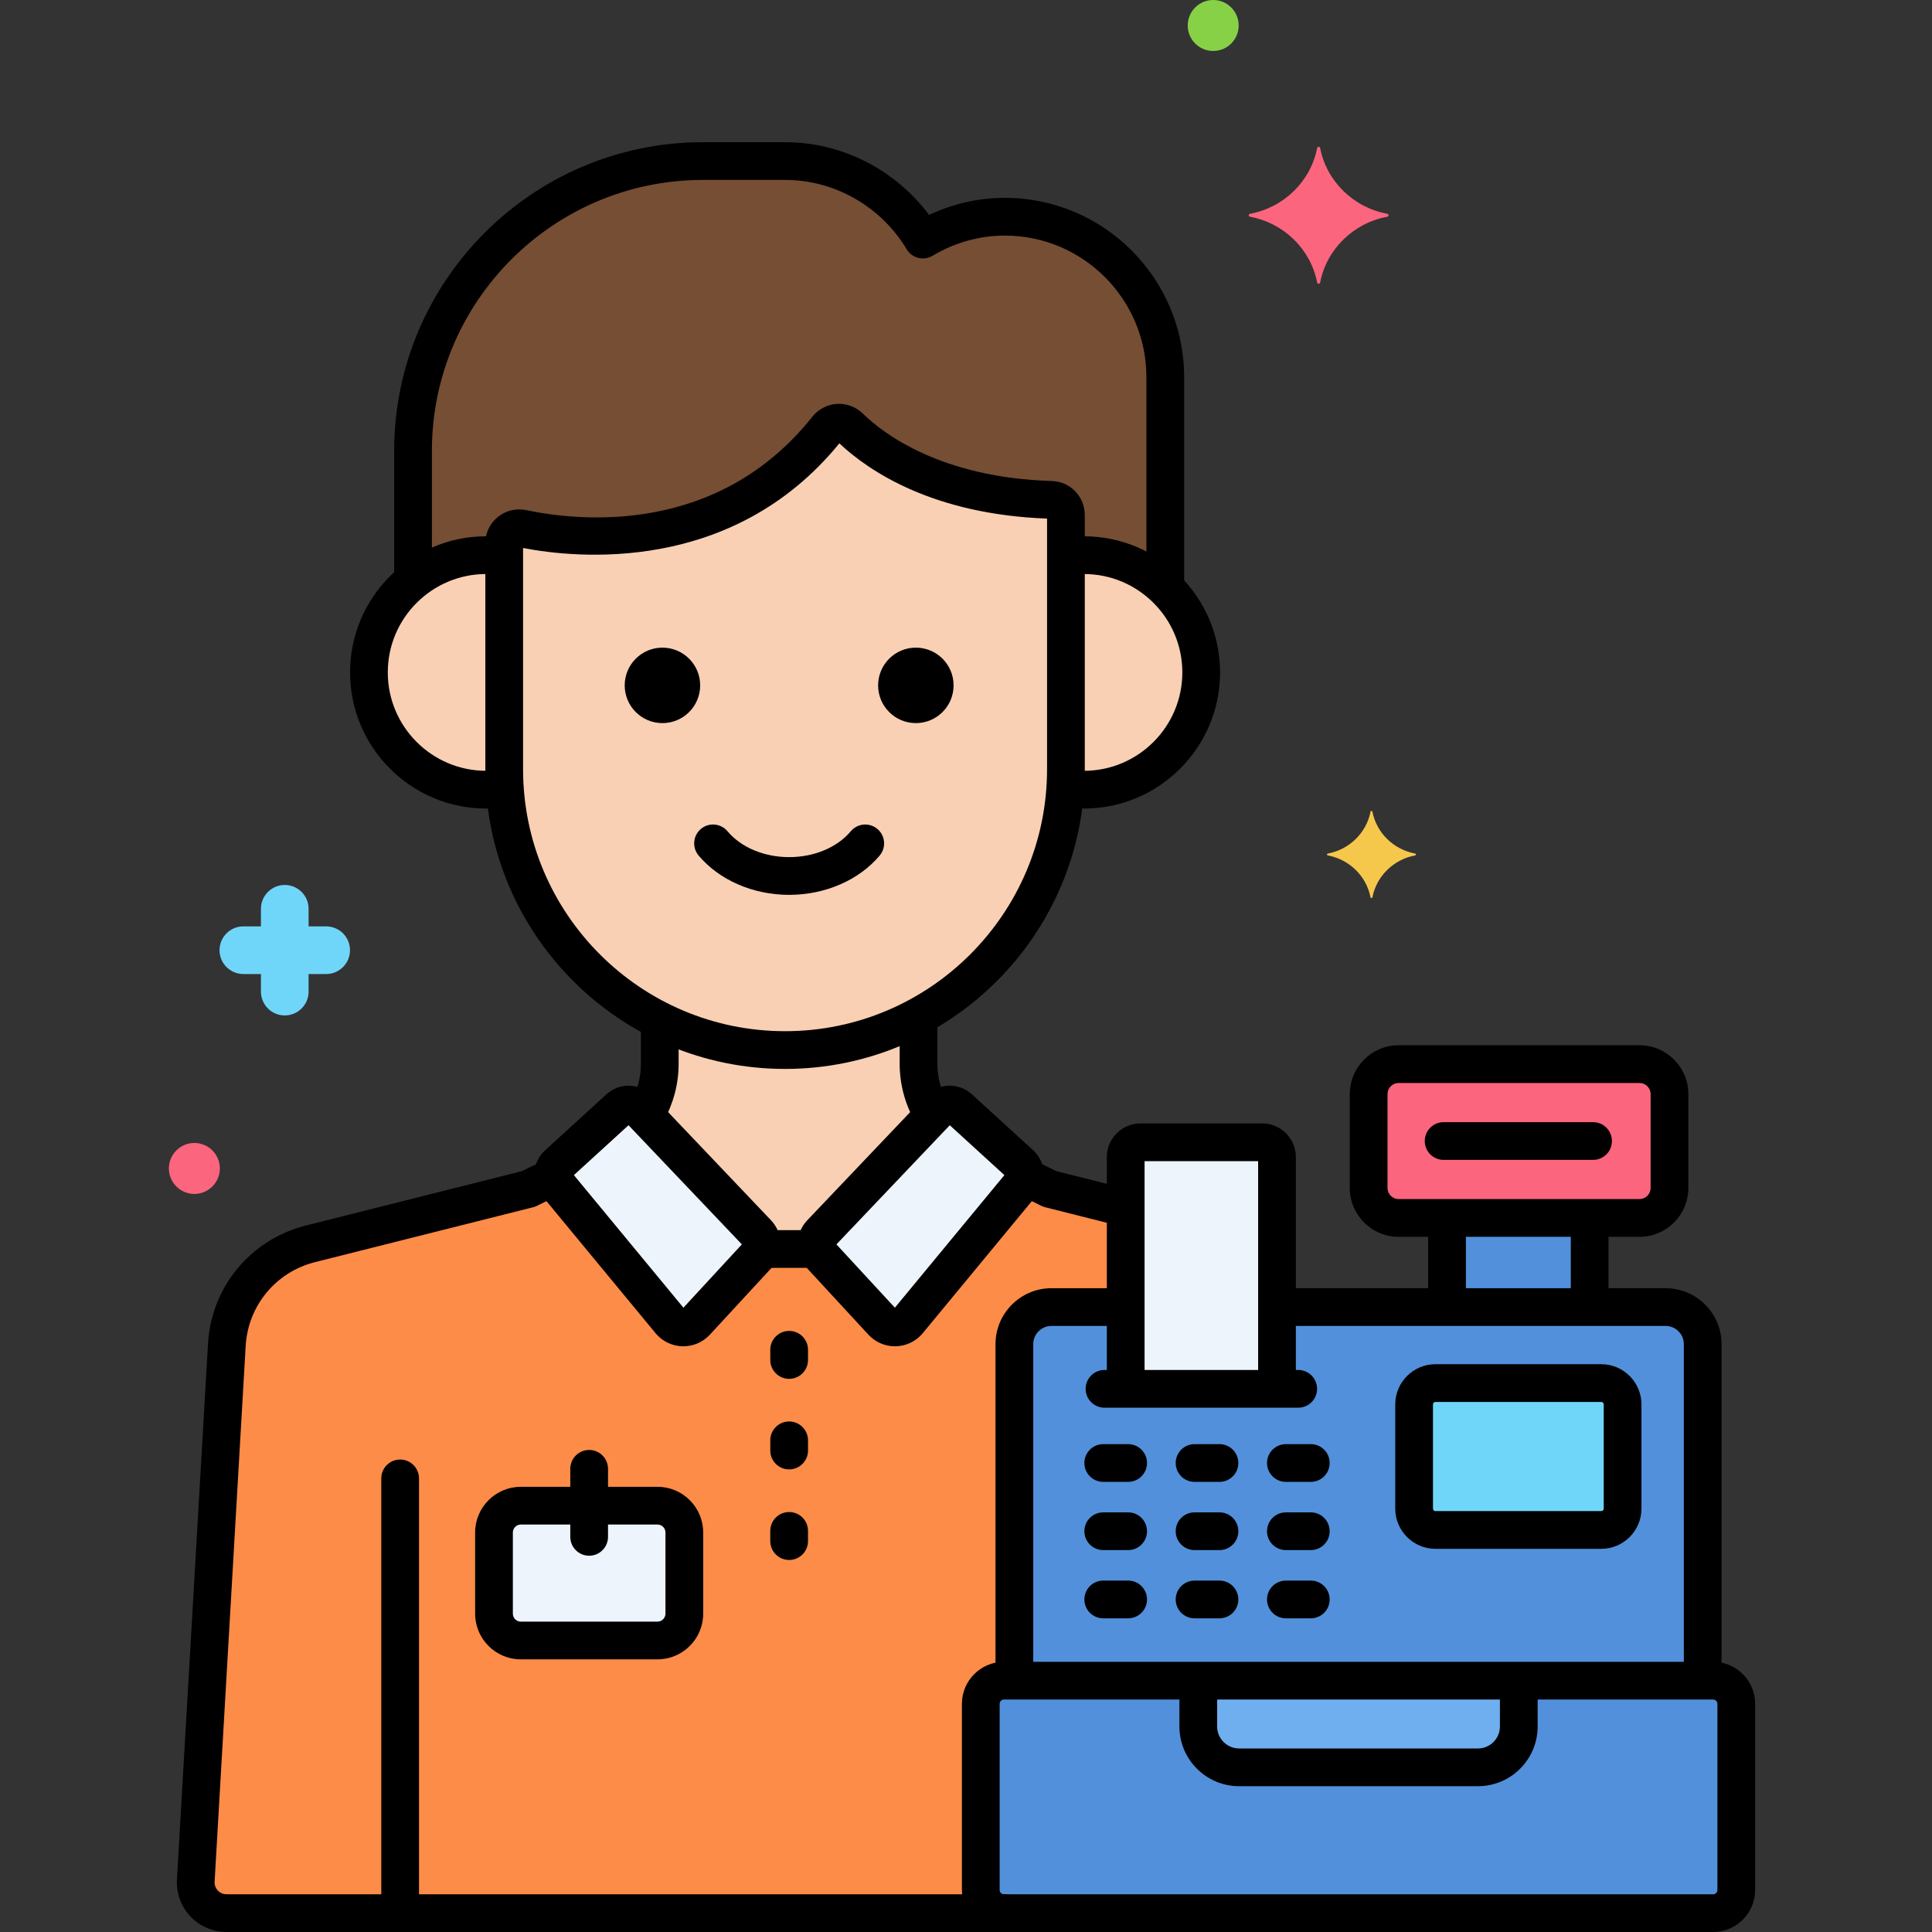 <?xml version="1.0" encoding="utf-8"?>
<!-- Generator: Adobe Illustrator 24.0.0, SVG Export Plug-In . SVG Version: 6.00 Build 0)  -->
<svg version="1.1" xmlns="http://www.w3.org/2000/svg" xmlns:xlink="http://www.w3.org/1999/xlink" x="0px" y="0px"
	 viewBox="0 0 256 256" style="enable-background:new 0 0 256 256;" xml:space="preserve">
<rect x="0" y="0" width="256" height="256" fill="#333333" stroke="none"/>
<style type="text/css">
	.st0{fill:#3A70BF;}
	.st1{fill:#EDF4FC;}
	.st2{fill:#C7D7E5;}
	.st3{fill:#F9D0B4;}
	.st4{fill:#5B5D60;}
	.st5{fill:#5290DB;}
	.st6{fill:#70D6F9;}
	.st7{fill:#F5C84C;}
	.st8{fill:#FC657E;}
	.st9{fill:#87D147;}
	.st10{fill:#FCDD86;}
	.st11{fill:#9BE5F9;}
	.st12{fill:#B2E26D;}
	.st13{fill:#754E34;}
	.st14{fill:#FCA265;}
	.st15{fill:#818182;}
	.st16{fill:#F94EED;}
	.st17{fill:#FFC197;}
	.st18{fill:#3CAADC;}
	.st19{fill:#DAE6F1;}
	.st20{fill:#57AF12;}
	.st21{fill:#EF4460;}
	.st22{fill:#FFF0CA;}
	.st23{fill:#F98FA6;}
	.st24{fill:#EDB311;}
	.st25{fill:#FC8C48;}
	.st26{fill:#FCB9CB;}
	.st27{fill:#96BC71;}
	.st28{fill:#78A352;}
	.st29{fill:#B8DD90;}
	.st30{fill:#6FAFEF;}
	.st31{fill:#29589F;}
	.st32{fill:#414344;}
	.st33{fill:#9B6B4B;}
	.st34{fill:#73B1EF;}
</style>
<g id="Layer_1">
</g>
<g id="Layer_2">
</g>
<g id="Layer_3">
</g>
<g id="Layer_4">
</g>
<g id="Layer_5">
</g>
<g id="Layer_6">
</g>
<g id="Layer_7">
</g>
<g id="Layer_8">
</g>
<g id="Layer_9">
</g>
<g id="Layer_10">
</g>
<g id="Layer_11">
</g>
<g id="Layer_12">
</g>
<g id="Layer_13">
</g>
<g id="Layer_14">
</g>
<g id="Layer_15">
</g>
<g id="Layer_16">
</g>
<g id="Layer_17">
</g>
<g id="Layer_18">
</g>
<g id="Layer_19">
</g>
<g id="Layer_20">
</g>
<g id="Layer_21">
</g>
<g id="Layer_22">
</g>
<g id="Layer_23">
</g>
<g id="Layer_24">
</g>
<g id="Layer_25">
</g>
<g id="Layer_26">
</g>
<g id="Layer_27">
</g>
<g id="Layer_28">
</g>
<g id="Layer_29">
</g>
<g id="Layer_30">
</g>
<g id="Layer_31">
</g>
<g id="Layer_32">
</g>
<g id="Layer_33">
</g>
<g id="Layer_34">
</g>
<g id="Layer_35">
</g>
<g id="Layer_36">
</g>
<g id="Layer_37">
	<g>
		<g>
			<g>
				<path class="st3" d="M109.598,56.772c-13.593,17.094-33.644,14.681-40.386,13.27c-1.225-0.256-2.401,0.667-2.402,1.919
					c0,0.008,0,0.017,0,0.025v29.936c0,20.468,16.747,37.215,37.215,37.215h0c20.468,0,37.215-16.747,37.215-37.215V68.772
					c0-0.194-0.002-0.388-0.006-0.582c-0.021-1.055-0.866-1.925-1.921-1.956c-15.46-0.453-23.606-6.581-26.736-9.649
					C111.722,55.747,110.343,55.836,109.598,56.772z"/>
			</g>
		</g>
		<g>
			<g>
				<g>
					<path class="st13" d="M64.422,73.561c0.813,0,1.609,0.069,2.388,0.189v-1.763c0-0.008,0-0.017,0-0.025
						c0.001-1.252,1.177-2.175,2.402-1.919c6.742,1.411,26.794,3.823,40.386-13.27c0.745-0.937,2.124-1.025,2.978-0.187
						c3.13,3.068,11.276,9.196,26.736,9.649c1.055,0.031,1.9,0.901,1.921,1.956c0.004,0.194,0.006,0.388,0.006,0.582v4.978
						c0.779-0.121,1.575-0.189,2.388-0.189c4.188,0,7.982,1.665,10.777,4.36V49.973c0-11.692-9.566-21.258-21.258-21.258
						c-3.966,0-7.673,1.121-10.859,3.031c-3.722-6.211-10.502-10.405-18.23-10.405H93.141c-21.127,0-38.413,17.286-38.413,38.413
						v17.212C57.386,74.84,60.752,73.561,64.422,73.561z"/>
				</g>
			</g>
		</g>
		<g>
			<g>
				<path class="st3" d="M143.628,73.561c-0.813,0-1.609,0.069-2.388,0.189c0,3.96,0,22.286,0,28.173
					c0,0.839-0.038,1.67-0.094,2.496c0.81,0.13,1.635,0.217,2.482,0.217c8.581,0,15.537-6.956,15.537-15.537
					S152.209,73.561,143.628,73.561z"/>
			</g>
		</g>
		<g>
			<g>
				<path class="st3" d="M66.81,101.923c0-3.856,0-20.507,0-28.173c-0.779-0.121-1.575-0.189-2.388-0.189
					c-8.581,0-15.538,6.957-15.538,15.538s6.956,15.537,15.538,15.537c0.847,0,1.672-0.086,2.482-0.217v-0.001
					C66.848,103.593,66.81,102.762,66.81,101.923z"/>
			</g>
		</g>
		<g>
			<g>
				<path class="st1" d="M135.214,154.265l-8.134-7.427c-0.753-0.687-1.917-0.646-2.619,0.092l-15.687,16.491
					c-0.77,0.81-0.78,2.078-0.022,2.899l8.157,8.837c0.936,1.014,2.552,0.97,3.431-0.094l15.054-18.223
					C136.031,156.071,135.951,154.938,135.214,154.265z"/>
			</g>
		</g>
		<g>
			<g>
				<path class="st1" d="M73.918,154.265l8.134-7.427c0.753-0.687,1.917-0.646,2.619,0.092l15.687,16.491
					c0.77,0.81,0.78,2.078,0.022,2.899l-8.157,8.837c-0.936,1.014-2.552,0.97-3.431-0.094L73.737,156.84
					C73.101,156.071,73.181,154.938,73.918,154.265z"/>
			</g>
		</g>
		<g>
			<g>
				<g>
					<path class="st25" d="M129.958,250.431v-24.665c0-1.695,1.374-3.068,3.069-3.068h1.382v-44.589
						c0-2.703,2.212-4.915,4.915-4.915h9.84v-13.121l-10.067-2.534l-3.296-1.625c-0.047,0.33-0.179,0.651-0.406,0.925
						l-15.054,18.224c-0.879,1.064-2.495,1.109-3.431,0.094l-8.157-8.837c-0.223-0.242-0.372-0.525-0.462-0.821h-7.449
						c-0.09,0.296-0.239,0.579-0.462,0.821l-8.157,8.837c-0.936,1.014-2.552,0.97-3.431-0.094L73.737,156.84
						c-0.227-0.275-0.358-0.596-0.406-0.925l-3.296,1.625l-28.902,7.275c-6.233,1.569-10.721,7.008-11.078,13.425l-4.115,70.951
						c-0.13,2.34,1.732,4.31,4.076,4.31h103.01C131.332,253.5,129.958,252.126,129.958,250.431z"/>
				</g>
			</g>
		</g>
		<g>
			<g>
				<path class="st3" d="M87.421,140.972c0,2.453-0.699,4.8-1.948,6.803l14.884,15.648c0.543,0.571,0.7,1.368,0.484,2.078h7.449
					c-0.216-0.709-0.059-1.507,0.484-2.078l14.884-15.648c-1.249-2.003-1.948-4.349-1.948-6.803v-6.335
					c-5.268,2.868-11.296,4.501-17.686,4.501h0c-5.959,0-11.597-1.427-16.604-3.945V140.972z"/>
			</g>
		</g>
		<g>
			<g>
				<path class="st5" d="M226.997,222.698h-93.97c-1.695,0-3.069,1.374-3.069,3.068v24.665c0,1.695,1.374,3.069,3.069,3.069h93.97
					c1.695,0,3.069-1.374,3.069-3.069v-24.665C230.066,224.071,228.692,222.698,226.997,222.698z"/>
			</g>
		</g>
		<g>
			<g>
				<path class="st8" d="M221.215,157.413v-12.442c0-2.193-1.778-3.971-3.971-3.971h-31.92c-2.193,0-3.971,1.778-3.971,3.971v12.442
					c0,2.193,1.778,3.971,3.971,3.971h31.92C219.437,161.384,221.215,159.606,221.215,157.413z"/>
			</g>
		</g>
		<g>
			<g>
				<g>
					<rect x="191.739" y="161.384" class="st5" width="18.899" height="11.81"/>
				</g>
			</g>
		</g>
		<g>
			<g>
				<path class="st5" d="M220.701,173.194h-51.493v10.834h-20.045v-10.834h-9.84c-2.703,0-4.915,2.212-4.915,4.915v44.589h91.207
					v-44.589C225.616,175.406,223.404,173.194,220.701,173.194z"/>
			</g>
		</g>
		<g>
			<g>
				<path class="st1" d="M87.122,217.373H69.01c-1.963,0-3.554-1.591-3.554-3.554v-10.756c0-1.963,1.591-3.554,3.554-3.554h18.112
					c1.963,0,3.554,1.591,3.554,3.554v10.756C90.675,215.782,89.084,217.373,87.122,217.373z"/>
			</g>
		</g>
		<g>
			<g>
				<path class="st30" d="M158.777,222.698v6.068c0,2.991,2.425,5.416,5.416,5.416h31.638c2.991,0,5.416-2.425,5.416-5.416v-6.068
					H158.777z"/>
			</g>
		</g>
		<g>
			<g>
				<path class="st1" d="M167.256,151.359h-16.141c-1.078,0-1.952,0.874-1.952,1.952v30.717h20.045v-30.717
					C169.208,152.233,168.334,151.359,167.256,151.359z"/>
			</g>
		</g>
		<g>
			<g>
				<path class="st6" d="M212.174,183.264h-21.97c-1.561,0-2.827,1.266-2.827,2.827v13.807c0,1.561,1.266,2.827,2.827,2.827h21.97
					c1.561,0,2.827-1.266,2.827-2.827v-13.807C215.001,184.53,213.735,183.264,212.174,183.264z"/>
			</g>
		</g>
		<g>
			<g>
				<path d="M104.025,141.638c-21.899,0-39.715-17.816-39.715-39.715V71.987c0.001-1.371,0.603-2.628,1.65-3.479
					c1.06-0.859,2.432-1.192,3.764-0.912c7.237,1.514,25.418,3.339,37.917-12.38v0c0.796-1,1.982-1.619,3.253-1.698
					c1.276-0.078,2.521,0.389,3.432,1.281c2.593,2.542,10.226,8.501,25.06,8.936c2.391,0.071,4.3,2.006,4.348,4.406
					c0.004,0.209,0.006,0.42,0.006,0.632v33.151C143.74,123.822,125.924,141.638,104.025,141.638z M69.31,72.613v29.311
					c0,19.142,15.573,34.715,34.715,34.715c19.142,0,34.715-15.573,34.715-34.715V68.772c0-0.019,0-0.038,0-0.056
					c-15.154-0.563-23.626-6.308-27.522-9.97C97.031,76.144,76.297,73.963,69.31,72.613z M111.554,58.329
					c0,0.001,0,0.001-0.001,0.002C111.553,58.33,111.554,58.33,111.554,58.329L111.554,58.329z"/>
			</g>
		</g>
		<g>
			<g>
				<g>
					<path d="M154.404,79.813c-1.381,0-2.5-1.119-2.5-2.5v-27.34c0-10.343-8.415-18.758-18.758-18.758
						c-3.344,0-6.655,0.925-9.574,2.675c-0.569,0.341-1.251,0.441-1.893,0.281c-0.644-0.161-1.196-0.571-1.537-1.14
						c-3.396-5.668-9.56-9.19-16.086-9.19H93.141c-19.803,0-35.913,16.111-35.913,35.914V76.22c0,1.381-1.119,2.5-2.5,2.5
						s-2.5-1.119-2.5-2.5V59.755c0-22.56,18.354-40.914,40.913-40.914h10.916c7.481,0,14.582,3.641,19.048,9.638
						c3.15-1.487,6.58-2.264,10.042-2.264c13.1,0,23.758,10.658,23.758,23.758v27.34C156.904,78.694,155.785,79.813,154.404,79.813z
						"/>
				</g>
			</g>
		</g>
		<g>
			<g>
				<path d="M53.021,255.04c-1.381,0-2.5-1.119-2.5-2.5v-56.644c0-1.381,1.119-2.5,2.5-2.5s2.5,1.119,2.5,2.5v56.644
					C55.521,253.92,54.402,255.04,53.021,255.04z"/>
			</g>
		</g>
		<g>
			<g>
				<path d="M143.628,107.136c-0.542,0-1.087-0.029-1.666-0.087c-1.374-0.14-2.374-1.367-2.234-2.741
					c0.14-1.374,1.355-2.379,2.741-2.234c0.408,0.042,0.787,0.062,1.159,0.062c7.189,0,13.038-5.849,13.038-13.038
					s-5.849-13.038-13.038-13.038c-0.408,0-0.828,0.021-1.247,0.063c-1.371,0.14-2.599-0.864-2.736-2.238
					c-0.138-1.374,0.864-2.599,2.238-2.736c0.583-0.059,1.17-0.088,1.745-0.088c9.946,0,18.038,8.092,18.038,18.038
					S153.574,107.136,143.628,107.136z"/>
			</g>
		</g>
		<g>
			<g>
				<path d="M64.422,107.136c-9.946,0-18.038-8.092-18.038-18.038s8.092-18.038,18.038-18.038c0.614,0,1.248,0.034,1.882,0.102
					c1.373,0.146,2.367,1.378,2.221,2.751c-0.146,1.373-1.367,2.37-2.751,2.221c-0.459-0.049-0.914-0.074-1.352-0.074
					c-7.189,0-13.038,5.849-13.038,13.038s5.849,13.038,13.038,13.038c0.33,0,0.656-0.016,0.979-0.044
					c1.383-0.121,2.589,0.896,2.709,2.271c0.121,1.375-0.896,2.588-2.271,2.709C65.371,107.113,64.899,107.136,64.422,107.136z"/>
			</g>
		</g>
		<g>
			<g>
				<path d="M104.566,118.573c-4.776,0-9.262-1.95-11.999-5.215c-0.887-1.058-0.748-2.635,0.31-3.522
					c1.059-0.887,2.636-0.747,3.522,0.31c1.798,2.146,4.852,3.427,8.167,3.427s6.369-1.281,8.167-3.426
					c0.887-1.058,2.463-1.197,3.522-0.31c1.058,0.887,1.197,2.464,0.31,3.522C113.828,116.624,109.342,118.573,104.566,118.573z"/>
			</g>
		</g>
		<g>
			<g>
				<circle cx="121.355" cy="90.816" r="5"/>
			</g>
		</g>
		<g>
			<g>
				<circle cx="87.776" cy="90.816" r="5"/>
			</g>
		</g>
		<g>
			<g>
				<path d="M118.584,178.391c-1.333,0-2.606-0.556-3.512-1.538l-8.157-8.836c-1.646-1.784-1.625-4.559,0.047-6.318l15.688-16.492
					c1.627-1.711,4.372-1.808,6.116-0.216l8.134,7.427h0c1.723,1.574,1.908,4.215,0.421,6.014l-15.053,18.223
					c-0.879,1.064-2.174,1.696-3.554,1.733C118.671,178.391,118.627,178.391,118.584,178.391z M110.831,164.887l7.744,8.389
					l14.512-17.568l-7.238-6.609L110.831,164.887z M133.526,156.109c0.001,0,0.001,0.001,0.002,0.002L133.526,156.109z"/>
			</g>
		</g>
		<g>
			<g>
				<path d="M90.548,178.391c-0.044,0-0.087,0-0.131-0.002c-1.379-0.038-2.674-0.669-3.553-1.733L71.81,158.432
					c-1.486-1.798-1.301-4.439,0.422-6.013c0,0,0,0,0,0l8.134-7.427c1.744-1.593,4.489-1.496,6.116,0.216l15.687,16.491
					c1.673,1.76,1.693,4.535,0.047,6.318l-8.157,8.836C93.153,177.835,91.879,178.391,90.548,178.391z M76.044,155.708
					l14.512,17.568l7.744-8.39l-15.018-15.788L76.044,155.708z M75.604,156.111c0-0.001,0.001-0.001,0.002-0.002L75.604,156.111
					L75.604,156.111z"/>
			</g>
		</g>
		<g>
			<g>
				<g>
					<path d="M148.289,162.353c-0.202,0-0.407-0.024-0.612-0.076l-9.19-2.313c-0.171-0.043-0.337-0.104-0.495-0.182l-2.722-1.342
						c-1.238-0.61-1.748-2.109-1.137-3.348c0.61-1.239,2.109-1.748,3.348-1.137l2.484,1.224l8.933,2.249
						c1.339,0.337,2.151,1.695,1.814,3.035C150.426,161.597,149.407,162.353,148.289,162.353z"/>
				</g>
			</g>
			<g>
				<g>
					<path d="M133.027,256H30.017c-1.802,0-3.545-0.75-4.783-2.06c-1.238-1.309-1.89-3.09-1.79-4.889l4.115-70.957
						c0.42-7.545,5.63-13.859,12.964-15.705l28.644-7.21l2.533-1.248c1.239-0.612,2.737-0.102,3.348,1.137
						c0.611,1.238,0.102,2.737-1.137,3.348l-2.771,1.366c-0.158,0.078-0.324,0.139-0.495,0.182l-28.901,7.274
						c-5.2,1.309-8.895,5.786-9.193,11.14l-4.115,70.957c-0.024,0.433,0.129,0.851,0.431,1.17c0.302,0.319,0.711,0.495,1.15,0.495
						h103.01c1.381,0,2.5,1.119,2.5,2.5S134.408,256,133.027,256z"/>
				</g>
			</g>
		</g>
		<g>
			<g>
				<path d="M123.385,149.812c-0.871,0-1.717-0.456-2.177-1.268c-1.307-2.305-1.997-4.923-1.997-7.572v-5.409
					c0-1.381,1.119-2.5,2.5-2.5s2.5,1.119,2.5,2.5v5.409c0,1.786,0.466,3.552,1.347,5.106c0.681,1.201,0.259,2.727-0.942,3.408
					C124.227,149.707,123.803,149.812,123.385,149.812z"/>
			</g>
		</g>
		<g>
			<g>
				<path d="M107.833,168h-6.645c-1.381,0-2.5-1.119-2.5-2.5s1.119-2.5,2.5-2.5h6.645c1.381,0,2.5,1.119,2.5,2.5
					S109.214,168,107.833,168z"/>
			</g>
		</g>
		<g>
			<g>
				<path d="M85.802,149.713c-0.411,0-0.827-0.102-1.211-0.315c-1.207-0.67-1.642-2.192-0.972-3.399
					c0.852-1.534,1.302-3.272,1.302-5.027v-5.181c0-1.381,1.119-2.5,2.5-2.5s2.5,1.119,2.5,2.5v5.181
					c0,2.603-0.668,5.18-1.931,7.455C87.533,149.25,86.681,149.713,85.802,149.713z"/>
			</g>
		</g>
		<g>
			<g>
				<path d="M104.566,182.703c-1.381,0-2.5-1.119-2.5-2.5v-1.35c0-1.381,1.119-2.5,2.5-2.5s2.5,1.119,2.5,2.5v1.35
					C107.066,181.583,105.947,182.703,104.566,182.703z"/>
			</g>
		</g>
		<g>
			<g>
				<path d="M104.566,194.703c-1.381,0-2.5-1.119-2.5-2.5v-1.35c0-1.381,1.119-2.5,2.5-2.5s2.5,1.119,2.5,2.5v1.35
					C107.066,193.583,105.947,194.703,104.566,194.703z"/>
			</g>
		</g>
		<g>
			<g>
				<path d="M104.566,206.703c-1.381,0-2.5-1.119-2.5-2.5v-1.35c0-1.381,1.119-2.5,2.5-2.5s2.5,1.119,2.5,2.5v1.35
					C107.066,205.583,105.947,206.703,104.566,206.703z"/>
			</g>
		</g>
		<g>
			<g>
				<path d="M226.998,256h-93.971c-3.07,0-5.568-2.498-5.568-5.568v-24.666c0-3.07,2.498-5.568,5.568-5.568h93.971
					c3.07,0,5.568,2.498,5.568,5.568v24.666C232.566,253.502,230.068,256,226.998,256z M133.027,225.198
					c-0.313,0-0.568,0.255-0.568,0.568v24.666c0,0.313,0.255,0.568,0.568,0.568h93.971c0.313,0,0.568-0.255,0.568-0.568v-24.666
					c0-0.313-0.255-0.568-0.568-0.568H133.027z"/>
			</g>
		</g>
		<g>
			<g>
				<path d="M217.244,163.884h-31.919c-3.568,0-6.471-2.903-6.471-6.471v-12.442c0-3.568,2.903-6.471,6.471-6.471h31.919
					c3.568,0,6.471,2.903,6.471,6.471v12.442C223.715,160.981,220.812,163.884,217.244,163.884z M185.325,143.5
					c-0.811,0-1.471,0.66-1.471,1.471v12.442c0,0.811,0.66,1.471,1.471,1.471h31.919c0.811,0,1.471-0.66,1.471-1.471v-12.442
					c0-0.811-0.66-1.471-1.471-1.471H185.325z"/>
			</g>
		</g>
		<g>
			<g>
				<g>
					<path d="M210.638,174.688c-1.381,0-2.5-1.119-2.5-2.5v-9.625c0-1.381,1.119-2.5,2.5-2.5s2.5,1.119,2.5,2.5v9.625
						C213.138,173.569,212.019,174.688,210.638,174.688z"/>
				</g>
			</g>
			<g>
				<g>
					<path d="M191.739,174.688c-1.381,0-2.5-1.119-2.5-2.5v-9.814c0-1.381,1.119-2.5,2.5-2.5s2.5,1.119,2.5,2.5v9.814
						C194.239,173.569,193.12,174.688,191.739,174.688z"/>
				</g>
			</g>
		</g>
		<g>
			<g>
				<path d="M211.089,153.692h-19.801c-1.381,0-2.5-1.119-2.5-2.5s1.119-2.5,2.5-2.5h19.801c1.381,0,2.5,1.119,2.5,2.5
					S212.47,153.692,211.089,153.692z"/>
			</g>
		</g>
		<g>
			<g>
				<path d="M172.02,186.528h-25.669c-1.381,0-2.5-1.119-2.5-2.5s1.119-2.5,2.5-2.5h25.669c1.381,0,2.5,1.119,2.5,2.5
					S173.401,186.528,172.02,186.528z"/>
			</g>
		</g>
		<g>
			<g>
				<path d="M225.616,224.458c-1.381,0-2.5-1.119-2.5-2.5v-43.849c0-1.332-1.083-2.415-2.415-2.415h-50.66
					c-1.381,0-2.5-1.119-2.5-2.5s1.119-2.5,2.5-2.5h50.66c4.088,0,7.415,3.326,7.415,7.415v43.849
					C228.116,223.338,226.997,224.458,225.616,224.458z"/>
			</g>
		</g>
		<g>
			<g>
				<path d="M134.409,224.5c-1.381,0-2.5-1.119-2.5-2.5v-43.891c0-4.089,3.326-7.415,7.415-7.415h9.146c1.381,0,2.5,1.119,2.5,2.5
					s-1.119,2.5-2.5,2.5h-9.146c-1.332,0-2.415,1.083-2.415,2.415V222C136.909,223.38,135.79,224.5,134.409,224.5z"/>
			</g>
		</g>
		<g>
			<g>
				<path d="M149.485,196.356h-3.3c-1.381,0-2.5-1.119-2.5-2.5s1.119-2.5,2.5-2.5h3.3c1.381,0,2.5,1.119,2.5,2.5
					S150.866,196.356,149.485,196.356z"/>
			</g>
		</g>
		<g>
			<g>
				<path d="M161.586,196.356h-3.3c-1.381,0-2.5-1.119-2.5-2.5s1.119-2.5,2.5-2.5h3.3c1.381,0,2.5,1.119,2.5,2.5
					S162.967,196.356,161.586,196.356z"/>
			</g>
		</g>
		<g>
			<g>
				<path d="M173.687,196.356h-3.3c-1.381,0-2.5-1.119-2.5-2.5s1.119-2.5,2.5-2.5h3.3c1.381,0,2.5,1.119,2.5,2.5
					S175.067,196.356,173.687,196.356z"/>
			</g>
		</g>
		<g>
			<g>
				<path d="M149.485,205.396h-3.3c-1.381,0-2.5-1.119-2.5-2.5s1.119-2.5,2.5-2.5h3.3c1.381,0,2.5,1.119,2.5,2.5
					S150.866,205.396,149.485,205.396z"/>
			</g>
		</g>
		<g>
			<g>
				<path d="M161.586,205.396h-3.3c-1.381,0-2.5-1.119-2.5-2.5s1.119-2.5,2.5-2.5h3.3c1.381,0,2.5,1.119,2.5,2.5
					S162.967,205.396,161.586,205.396z"/>
			</g>
		</g>
		<g>
			<g>
				<path d="M173.687,205.396h-3.3c-1.381,0-2.5-1.119-2.5-2.5s1.119-2.5,2.5-2.5h3.3c1.381,0,2.5,1.119,2.5,2.5
					S175.067,205.396,173.687,205.396z"/>
			</g>
		</g>
		<g>
			<g>
				<path d="M149.485,214.436h-3.3c-1.381,0-2.5-1.119-2.5-2.5s1.119-2.5,2.5-2.5h3.3c1.381,0,2.5,1.119,2.5,2.5
					S150.866,214.436,149.485,214.436z"/>
			</g>
		</g>
		<g>
			<g>
				<path d="M161.586,214.436h-3.3c-1.381,0-2.5-1.119-2.5-2.5s1.119-2.5,2.5-2.5h3.3c1.381,0,2.5,1.119,2.5,2.5
					S162.967,214.436,161.586,214.436z"/>
			</g>
		</g>
		<g>
			<g>
				<path d="M173.687,214.436h-3.3c-1.381,0-2.5-1.119-2.5-2.5s1.119-2.5,2.5-2.5h3.3c1.381,0,2.5,1.119,2.5,2.5
					S175.067,214.436,173.687,214.436z"/>
			</g>
		</g>
		<g>
			<g>
				<path d="M78.066,206.142c-1.381,0-2.5-1.119-2.5-2.5v-9.015c0-1.381,1.119-2.5,2.5-2.5s2.5,1.119,2.5,2.5v9.015
					C80.566,205.022,79.447,206.142,78.066,206.142z"/>
			</g>
		</g>
		<g>
			<g>
				<path class="st8" d="M183.822,28.33c-4.498-0.838-8.043-4.31-8.898-8.716c-0.043-0.221-0.352-0.221-0.395,0
					c-0.855,4.406-4.4,7.879-8.898,8.716c-0.226,0.042-0.226,0.345,0,0.387c4.498,0.838,8.043,4.31,8.898,8.717
					c0.043,0.221,0.352,0.221,0.395,0c0.855-4.406,4.4-7.879,8.898-8.717C184.047,28.675,184.047,28.373,183.822,28.33z"/>
			</g>
		</g>
		<g>
			<g>
				<path class="st7" d="M187.515,113.101c-2.862-0.533-5.118-2.743-5.663-5.547c-0.027-0.141-0.224-0.141-0.251,0
					c-0.544,2.804-2.8,5.014-5.663,5.547c-0.144,0.027-0.144,0.219,0,0.246c2.862,0.533,5.118,2.743,5.663,5.547
					c0.027,0.141,0.224,0.141,0.251,0c0.544-2.804,2.8-5.014,5.663-5.547C187.658,113.32,187.658,113.128,187.515,113.101z"/>
			</g>
		</g>
		<g>
			<g>
				<circle class="st8" cx="25.755" cy="154.825" r="3.377"/>
			</g>
		</g>
		<g>
			<g>
				<circle class="st9" cx="160.755" cy="3.377" r="3.377"/>
			</g>
		</g>
		<g>
			<g>
				<path class="st6" d="M32.246,122.75h2.33v-2.33c0-1.744,1.413-3.157,3.157-3.157c1.744,0,3.157,1.413,3.157,3.157v2.33h2.329
					c1.744,0,3.157,1.413,3.157,3.157s-1.413,3.157-3.157,3.157h-2.329v2.33c0,1.744-1.413,3.157-3.157,3.157
					c-1.744,0-3.157-1.413-3.157-3.157v-2.33h-2.33c-1.744,0-3.157-1.413-3.157-3.157S30.502,122.75,32.246,122.75z"/>
			</g>
		</g>
		<g>
			<g>
				<path d="M87.122,219.873H69.01c-3.338,0-6.053-2.716-6.053-6.054v-10.756c0-3.338,2.715-6.053,6.053-6.053h18.112
					c3.338,0,6.054,2.715,6.054,6.053v10.756C93.175,217.157,90.459,219.873,87.122,219.873z M69.01,202.01
					c-0.581,0-1.053,0.473-1.053,1.053v10.756c0,0.581,0.473,1.054,1.053,1.054h18.112c0.581,0,1.054-0.473,1.054-1.054v-10.756
					c0-0.581-0.473-1.053-1.054-1.053H69.01z"/>
			</g>
		</g>
		<g>
			<g>
				<path d="M195.831,236.682h-31.638c-4.365,0-7.916-3.551-7.916-7.916v-4.954c0-1.381,1.119-2.5,2.5-2.5s2.5,1.119,2.5,2.5v4.954
					c0,1.608,1.308,2.916,2.916,2.916h31.638c1.608,0,2.916-1.308,2.916-2.916v-5.474c0-1.381,1.119-2.5,2.5-2.5s2.5,1.119,2.5,2.5
					v5.474C203.747,233.131,200.196,236.682,195.831,236.682z"/>
			</g>
		</g>
		<g>
			<g>
				<path d="M169.208,185.667c-1.381,0-2.5-1.119-2.5-2.5v-29.309h-15.045v29.017c0,1.381-1.119,2.5-2.5,2.5s-2.5-1.119-2.5-2.5
					v-29.564c0-2.455,1.997-4.452,4.452-4.452h16.141c2.455,0,4.452,1.997,4.452,4.452v29.856
					C171.708,184.548,170.589,185.667,169.208,185.667z"/>
			</g>
		</g>
		<g>
			<g>
				<path d="M212.174,205.227h-21.97c-2.938,0-5.327-2.39-5.327-5.327v-13.808c0-2.938,2.39-5.328,5.327-5.328h21.97
					c2.938,0,5.327,2.39,5.327,5.328v13.808C217.501,202.837,215.111,205.227,212.174,205.227z M190.204,185.764
					c-0.18,0-0.327,0.147-0.327,0.328v13.808c0,0.18,0.147,0.327,0.327,0.327h21.97c0.18,0,0.327-0.147,0.327-0.327v-13.808
					c0-0.181-0.147-0.328-0.327-0.328H190.204z"/>
			</g>
		</g>
	</g>
</g>
<g id="Layer_38">
</g>
<g id="Layer_39">
</g>
<g id="Layer_40">
</g>
<g id="Layer_41">
</g>
<g id="Layer_42">
</g>
<g id="Layer_43">
</g>
<g id="Layer_44">
</g>
<g id="Layer_45">
</g>
<g id="Layer_46">
</g>
<g id="Layer_47">
</g>
<g id="Layer_48">
</g>
<g id="Layer_49">
</g>
<g id="Layer_50">
</g>
<g id="Layer_51">
</g>
<g id="Layer_52">
</g>
<g id="Layer_53">
</g>
<g id="Layer_54">
</g>
<g id="Layer_55">
</g>
<g id="Layer_56">
</g>
<g id="Layer_57">
</g>
<g id="Layer_58">
</g>
<g id="Layer_59">
</g>
<g id="Layer_60">
</g>
<g id="Layer_61">
</g>
<g id="Layer_62">
</g>
<g id="Layer_63">
</g>
<g id="Layer_64">
</g>
<g id="Layer_65">
</g>
<g id="Layer_66">
</g>
<g id="Layer_67">
</g>
<g id="Layer_68">
</g>
<g id="Layer_69">
</g>
<g id="Layer_70">
</g>
<g id="Layer_71">
</g>
<g id="Layer_72">
</g>
<g id="Layer_73">
</g>
<g id="Layer_74">
</g>
<g id="Layer_75">
</g>
<g id="Layer_76">
</g>
<g id="Layer_77">
</g>
<g id="Layer_78">
</g>
<g id="Layer_79">
</g>
<g id="Layer_80">
</g>
</svg>
